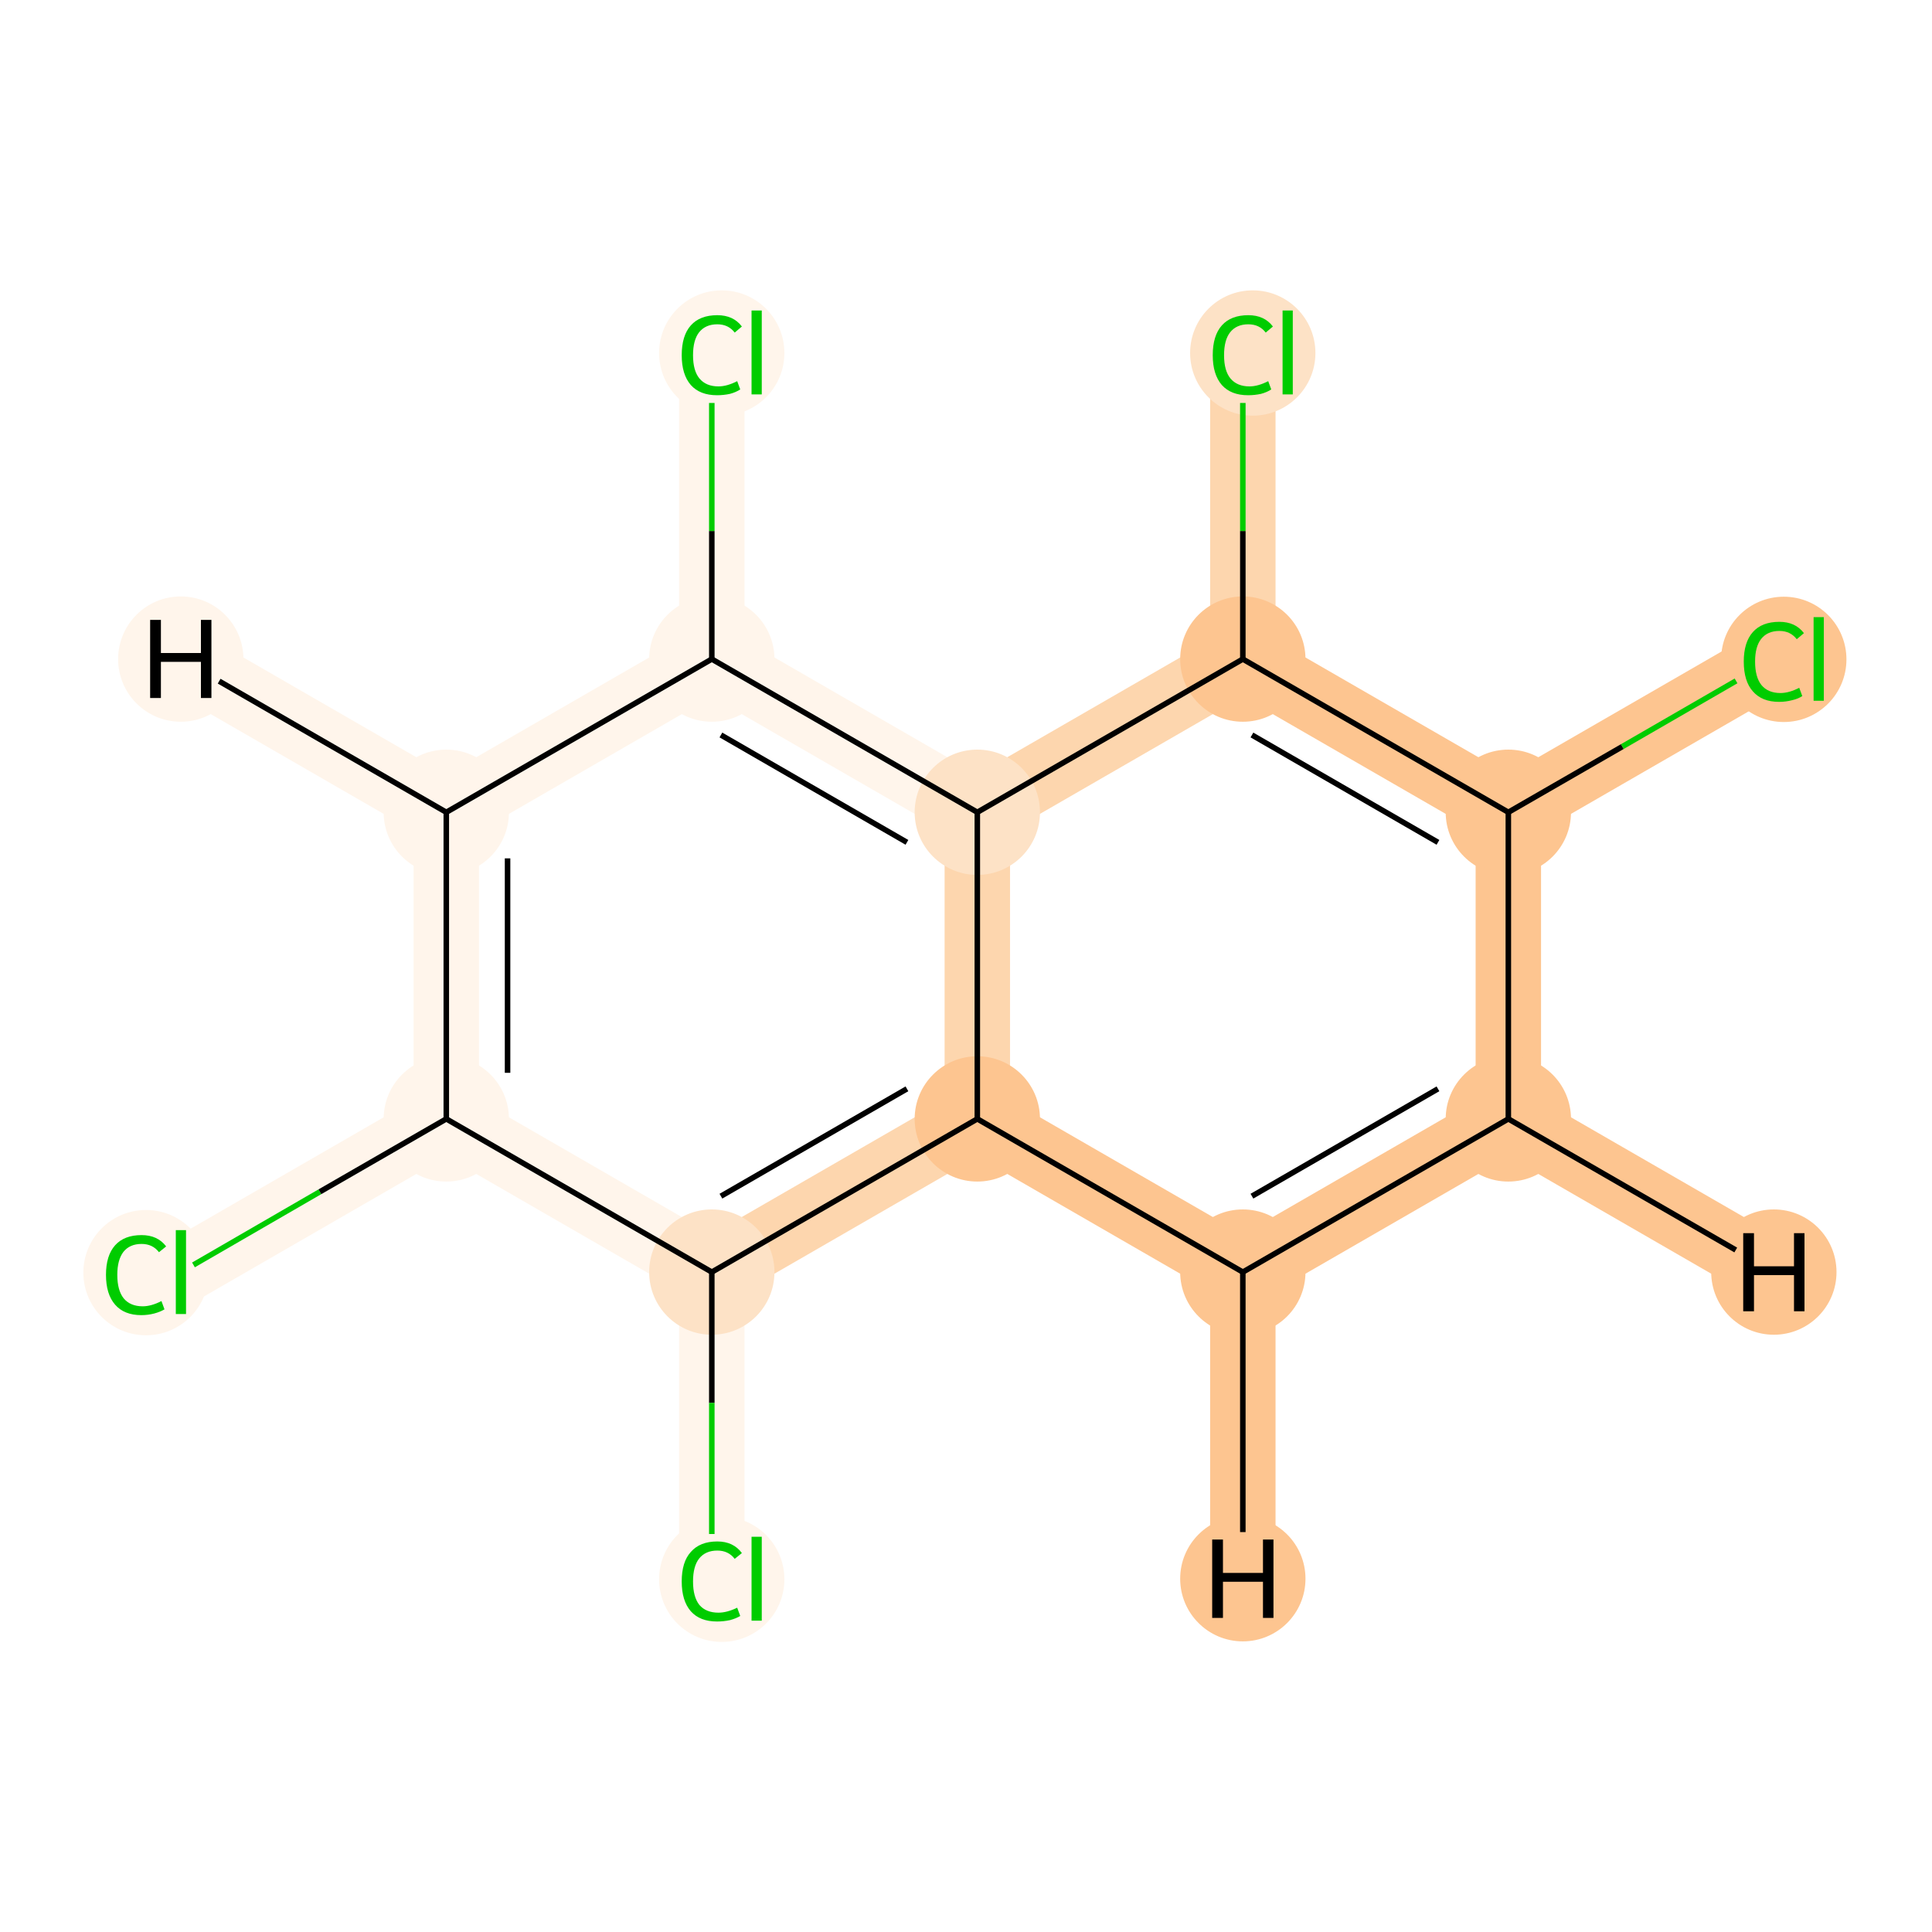<?xml version='1.0' encoding='iso-8859-1'?>
<svg version='1.1' baseProfile='full'
              xmlns='http://www.w3.org/2000/svg'
                      xmlns:rdkit='http://www.rdkit.org/xml'
                      xmlns:xlink='http://www.w3.org/1999/xlink'
                  xml:space='preserve'
width='700px' height='700px' viewBox='0 0 700 700'>
<!-- END OF HEADER -->
<rect style='opacity:1.0;fill:#FFFFFF;stroke:none' width='700.0' height='700.0' x='0.0' y='0.0'> </rect>
<path d='M 65.5,460.9 L 161.7,405.4' style='fill:none;fill-rule:evenodd;stroke:#FFF5EB;stroke-width:23.7px;stroke-linecap:butt;stroke-linejoin:miter;stroke-opacity:1' />
<path d='M 161.7,405.4 L 161.7,294.3' style='fill:none;fill-rule:evenodd;stroke:#FFF5EB;stroke-width:23.7px;stroke-linecap:butt;stroke-linejoin:miter;stroke-opacity:1' />
<path d='M 161.7,405.4 L 257.9,460.9' style='fill:none;fill-rule:evenodd;stroke:#FFF5EB;stroke-width:23.7px;stroke-linecap:butt;stroke-linejoin:miter;stroke-opacity:1' />
<path d='M 161.7,294.3 L 257.9,238.8' style='fill:none;fill-rule:evenodd;stroke:#FFF5EB;stroke-width:23.7px;stroke-linecap:butt;stroke-linejoin:miter;stroke-opacity:1' />
<path d='M 161.7,294.3 L 65.5,238.8' style='fill:none;fill-rule:evenodd;stroke:#FFF5EB;stroke-width:23.7px;stroke-linecap:butt;stroke-linejoin:miter;stroke-opacity:1' />
<path d='M 257.9,238.8 L 257.9,127.7' style='fill:none;fill-rule:evenodd;stroke:#FFF5EB;stroke-width:23.7px;stroke-linecap:butt;stroke-linejoin:miter;stroke-opacity:1' />
<path d='M 257.9,238.8 L 354.1,294.3' style='fill:none;fill-rule:evenodd;stroke:#FFF5EB;stroke-width:23.7px;stroke-linecap:butt;stroke-linejoin:miter;stroke-opacity:1' />
<path d='M 354.1,294.3 L 354.1,405.4' style='fill:none;fill-rule:evenodd;stroke:#FDD6AE;stroke-width:23.7px;stroke-linecap:butt;stroke-linejoin:miter;stroke-opacity:1' />
<path d='M 354.1,294.3 L 450.3,238.8' style='fill:none;fill-rule:evenodd;stroke:#FDD6AE;stroke-width:23.7px;stroke-linecap:butt;stroke-linejoin:miter;stroke-opacity:1' />
<path d='M 354.1,405.4 L 257.9,460.9' style='fill:none;fill-rule:evenodd;stroke:#FDD6AE;stroke-width:23.7px;stroke-linecap:butt;stroke-linejoin:miter;stroke-opacity:1' />
<path d='M 354.1,405.4 L 450.3,460.9' style='fill:none;fill-rule:evenodd;stroke:#FDC590;stroke-width:23.7px;stroke-linecap:butt;stroke-linejoin:miter;stroke-opacity:1' />
<path d='M 257.9,460.9 L 257.9,572.0' style='fill:none;fill-rule:evenodd;stroke:#FFF5EB;stroke-width:23.7px;stroke-linecap:butt;stroke-linejoin:miter;stroke-opacity:1' />
<path d='M 450.3,460.9 L 546.5,405.4' style='fill:none;fill-rule:evenodd;stroke:#FDC590;stroke-width:23.7px;stroke-linecap:butt;stroke-linejoin:miter;stroke-opacity:1' />
<path d='M 450.3,460.9 L 450.3,572.0' style='fill:none;fill-rule:evenodd;stroke:#FDC590;stroke-width:23.7px;stroke-linecap:butt;stroke-linejoin:miter;stroke-opacity:1' />
<path d='M 546.5,405.4 L 546.5,294.3' style='fill:none;fill-rule:evenodd;stroke:#FDC590;stroke-width:23.7px;stroke-linecap:butt;stroke-linejoin:miter;stroke-opacity:1' />
<path d='M 546.5,405.4 L 642.7,460.9' style='fill:none;fill-rule:evenodd;stroke:#FDC590;stroke-width:23.7px;stroke-linecap:butt;stroke-linejoin:miter;stroke-opacity:1' />
<path d='M 546.5,294.3 L 450.3,238.8' style='fill:none;fill-rule:evenodd;stroke:#FDC590;stroke-width:23.7px;stroke-linecap:butt;stroke-linejoin:miter;stroke-opacity:1' />
<path d='M 546.5,294.3 L 642.7,238.8' style='fill:none;fill-rule:evenodd;stroke:#FDC590;stroke-width:23.7px;stroke-linecap:butt;stroke-linejoin:miter;stroke-opacity:1' />
<path d='M 450.3,238.8 L 450.3,127.7' style='fill:none;fill-rule:evenodd;stroke:#FDD6AE;stroke-width:23.7px;stroke-linecap:butt;stroke-linejoin:miter;stroke-opacity:1' />
<ellipse cx='52.9' cy='461.1' rx='22.2' ry='22.2'  style='fill:#FFF5EB;fill-rule:evenodd;stroke:#FFF5EB;stroke-width:1.0px;stroke-linecap:butt;stroke-linejoin:miter;stroke-opacity:1' />
<ellipse cx='161.7' cy='405.4' rx='22.2' ry='22.2'  style='fill:#FFF5EB;fill-rule:evenodd;stroke:#FFF5EB;stroke-width:1.0px;stroke-linecap:butt;stroke-linejoin:miter;stroke-opacity:1' />
<ellipse cx='161.7' cy='294.3' rx='22.2' ry='22.2'  style='fill:#FFF5EB;fill-rule:evenodd;stroke:#FFF5EB;stroke-width:1.0px;stroke-linecap:butt;stroke-linejoin:miter;stroke-opacity:1' />
<ellipse cx='257.9' cy='238.8' rx='22.2' ry='22.2'  style='fill:#FFF5EB;fill-rule:evenodd;stroke:#FFF5EB;stroke-width:1.0px;stroke-linecap:butt;stroke-linejoin:miter;stroke-opacity:1' />
<ellipse cx='261.5' cy='127.9' rx='22.2' ry='22.2'  style='fill:#FFF5EB;fill-rule:evenodd;stroke:#FFF5EB;stroke-width:1.0px;stroke-linecap:butt;stroke-linejoin:miter;stroke-opacity:1' />
<ellipse cx='354.1' cy='294.3' rx='22.2' ry='22.2'  style='fill:#FDE2C6;fill-rule:evenodd;stroke:#FDE2C6;stroke-width:1.0px;stroke-linecap:butt;stroke-linejoin:miter;stroke-opacity:1' />
<ellipse cx='354.1' cy='405.4' rx='22.2' ry='22.2'  style='fill:#FDC590;fill-rule:evenodd;stroke:#FDC590;stroke-width:1.0px;stroke-linecap:butt;stroke-linejoin:miter;stroke-opacity:1' />
<ellipse cx='257.9' cy='460.9' rx='22.2' ry='22.2'  style='fill:#FDE2C6;fill-rule:evenodd;stroke:#FDE2C6;stroke-width:1.0px;stroke-linecap:butt;stroke-linejoin:miter;stroke-opacity:1' />
<ellipse cx='261.5' cy='572.2' rx='22.2' ry='22.2'  style='fill:#FFF5EB;fill-rule:evenodd;stroke:#FFF5EB;stroke-width:1.0px;stroke-linecap:butt;stroke-linejoin:miter;stroke-opacity:1' />
<ellipse cx='450.3' cy='460.9' rx='22.2' ry='22.2'  style='fill:#FDC590;fill-rule:evenodd;stroke:#FDC590;stroke-width:1.0px;stroke-linecap:butt;stroke-linejoin:miter;stroke-opacity:1' />
<ellipse cx='546.5' cy='405.4' rx='22.2' ry='22.2'  style='fill:#FDC590;fill-rule:evenodd;stroke:#FDC590;stroke-width:1.0px;stroke-linecap:butt;stroke-linejoin:miter;stroke-opacity:1' />
<ellipse cx='546.5' cy='294.3' rx='22.2' ry='22.2'  style='fill:#FDC590;fill-rule:evenodd;stroke:#FDC590;stroke-width:1.0px;stroke-linecap:butt;stroke-linejoin:miter;stroke-opacity:1' />
<ellipse cx='450.3' cy='238.8' rx='22.2' ry='22.2'  style='fill:#FDC590;fill-rule:evenodd;stroke:#FDC590;stroke-width:1.0px;stroke-linecap:butt;stroke-linejoin:miter;stroke-opacity:1' />
<ellipse cx='453.9' cy='127.9' rx='22.2' ry='22.2'  style='fill:#FDE2C6;fill-rule:evenodd;stroke:#FDE2C6;stroke-width:1.0px;stroke-linecap:butt;stroke-linejoin:miter;stroke-opacity:1' />
<ellipse cx='646.3' cy='238.9' rx='22.2' ry='22.2'  style='fill:#FDC590;fill-rule:evenodd;stroke:#FDC590;stroke-width:1.0px;stroke-linecap:butt;stroke-linejoin:miter;stroke-opacity:1' />
<ellipse cx='65.5' cy='238.8' rx='22.2' ry='22.2'  style='fill:#FFF5EB;fill-rule:evenodd;stroke:#FFF5EB;stroke-width:1.0px;stroke-linecap:butt;stroke-linejoin:miter;stroke-opacity:1' />
<ellipse cx='450.3' cy='572.0' rx='22.2' ry='22.2'  style='fill:#FDC590;fill-rule:evenodd;stroke:#FDC590;stroke-width:1.0px;stroke-linecap:butt;stroke-linejoin:miter;stroke-opacity:1' />
<ellipse cx='642.7' cy='460.9' rx='22.2' ry='22.2'  style='fill:#FDC590;fill-rule:evenodd;stroke:#FDC590;stroke-width:1.0px;stroke-linecap:butt;stroke-linejoin:miter;stroke-opacity:1' />
<path class='bond-0 atom-0 atom-1' d='M 70.1,458.3 L 115.9,431.8' style='fill:none;fill-rule:evenodd;stroke:#00CC00;stroke-width:2.0px;stroke-linecap:butt;stroke-linejoin:miter;stroke-opacity:1' />
<path class='bond-0 atom-0 atom-1' d='M 115.9,431.8 L 161.7,405.4' style='fill:none;fill-rule:evenodd;stroke:#000000;stroke-width:2.0px;stroke-linecap:butt;stroke-linejoin:miter;stroke-opacity:1' />
<path class='bond-1 atom-1 atom-2' d='M 161.7,405.4 L 161.7,294.3' style='fill:none;fill-rule:evenodd;stroke:#000000;stroke-width:2.0px;stroke-linecap:butt;stroke-linejoin:miter;stroke-opacity:1' />
<path class='bond-1 atom-1 atom-2' d='M 183.9,388.7 L 183.9,311.0' style='fill:none;fill-rule:evenodd;stroke:#000000;stroke-width:2.0px;stroke-linecap:butt;stroke-linejoin:miter;stroke-opacity:1' />
<path class='bond-14 atom-7 atom-1' d='M 257.9,460.9 L 161.7,405.4' style='fill:none;fill-rule:evenodd;stroke:#000000;stroke-width:2.0px;stroke-linecap:butt;stroke-linejoin:miter;stroke-opacity:1' />
<path class='bond-2 atom-2 atom-3' d='M 161.7,294.3 L 257.9,238.8' style='fill:none;fill-rule:evenodd;stroke:#000000;stroke-width:2.0px;stroke-linecap:butt;stroke-linejoin:miter;stroke-opacity:1' />
<path class='bond-16 atom-2 atom-15' d='M 161.7,294.3 L 79.4,246.8' style='fill:none;fill-rule:evenodd;stroke:#000000;stroke-width:2.0px;stroke-linecap:butt;stroke-linejoin:miter;stroke-opacity:1' />
<path class='bond-3 atom-3 atom-4' d='M 257.9,238.8 L 257.9,192.4' style='fill:none;fill-rule:evenodd;stroke:#000000;stroke-width:2.0px;stroke-linecap:butt;stroke-linejoin:miter;stroke-opacity:1' />
<path class='bond-3 atom-3 atom-4' d='M 257.9,192.4 L 257.9,146.0' style='fill:none;fill-rule:evenodd;stroke:#00CC00;stroke-width:2.0px;stroke-linecap:butt;stroke-linejoin:miter;stroke-opacity:1' />
<path class='bond-4 atom-3 atom-5' d='M 257.9,238.8 L 354.1,294.3' style='fill:none;fill-rule:evenodd;stroke:#000000;stroke-width:2.0px;stroke-linecap:butt;stroke-linejoin:miter;stroke-opacity:1' />
<path class='bond-4 atom-3 atom-5' d='M 261.2,266.3 L 328.6,305.2' style='fill:none;fill-rule:evenodd;stroke:#000000;stroke-width:2.0px;stroke-linecap:butt;stroke-linejoin:miter;stroke-opacity:1' />
<path class='bond-5 atom-5 atom-6' d='M 354.1,294.3 L 354.1,405.4' style='fill:none;fill-rule:evenodd;stroke:#000000;stroke-width:2.0px;stroke-linecap:butt;stroke-linejoin:miter;stroke-opacity:1' />
<path class='bond-15 atom-12 atom-5' d='M 450.3,238.8 L 354.1,294.3' style='fill:none;fill-rule:evenodd;stroke:#000000;stroke-width:2.0px;stroke-linecap:butt;stroke-linejoin:miter;stroke-opacity:1' />
<path class='bond-6 atom-6 atom-7' d='M 354.1,405.4 L 257.9,460.9' style='fill:none;fill-rule:evenodd;stroke:#000000;stroke-width:2.0px;stroke-linecap:butt;stroke-linejoin:miter;stroke-opacity:1' />
<path class='bond-6 atom-6 atom-7' d='M 328.6,394.5 L 261.2,433.4' style='fill:none;fill-rule:evenodd;stroke:#000000;stroke-width:2.0px;stroke-linecap:butt;stroke-linejoin:miter;stroke-opacity:1' />
<path class='bond-8 atom-6 atom-9' d='M 354.1,405.4 L 450.3,460.9' style='fill:none;fill-rule:evenodd;stroke:#000000;stroke-width:2.0px;stroke-linecap:butt;stroke-linejoin:miter;stroke-opacity:1' />
<path class='bond-7 atom-7 atom-8' d='M 257.9,460.9 L 257.9,508.3' style='fill:none;fill-rule:evenodd;stroke:#000000;stroke-width:2.0px;stroke-linecap:butt;stroke-linejoin:miter;stroke-opacity:1' />
<path class='bond-7 atom-7 atom-8' d='M 257.9,508.3 L 257.9,555.8' style='fill:none;fill-rule:evenodd;stroke:#00CC00;stroke-width:2.0px;stroke-linecap:butt;stroke-linejoin:miter;stroke-opacity:1' />
<path class='bond-9 atom-9 atom-10' d='M 450.3,460.9 L 546.5,405.4' style='fill:none;fill-rule:evenodd;stroke:#000000;stroke-width:2.0px;stroke-linecap:butt;stroke-linejoin:miter;stroke-opacity:1' />
<path class='bond-9 atom-9 atom-10' d='M 453.6,433.4 L 521.0,394.5' style='fill:none;fill-rule:evenodd;stroke:#000000;stroke-width:2.0px;stroke-linecap:butt;stroke-linejoin:miter;stroke-opacity:1' />
<path class='bond-17 atom-9 atom-16' d='M 450.3,460.9 L 450.3,555.1' style='fill:none;fill-rule:evenodd;stroke:#000000;stroke-width:2.0px;stroke-linecap:butt;stroke-linejoin:miter;stroke-opacity:1' />
<path class='bond-10 atom-10 atom-11' d='M 546.5,405.4 L 546.5,294.3' style='fill:none;fill-rule:evenodd;stroke:#000000;stroke-width:2.0px;stroke-linecap:butt;stroke-linejoin:miter;stroke-opacity:1' />
<path class='bond-18 atom-10 atom-17' d='M 546.5,405.4 L 628.9,452.9' style='fill:none;fill-rule:evenodd;stroke:#000000;stroke-width:2.0px;stroke-linecap:butt;stroke-linejoin:miter;stroke-opacity:1' />
<path class='bond-11 atom-11 atom-12' d='M 546.5,294.3 L 450.3,238.8' style='fill:none;fill-rule:evenodd;stroke:#000000;stroke-width:2.0px;stroke-linecap:butt;stroke-linejoin:miter;stroke-opacity:1' />
<path class='bond-11 atom-11 atom-12' d='M 521.0,305.2 L 453.6,266.3' style='fill:none;fill-rule:evenodd;stroke:#000000;stroke-width:2.0px;stroke-linecap:butt;stroke-linejoin:miter;stroke-opacity:1' />
<path class='bond-13 atom-11 atom-14' d='M 546.5,294.3 L 587.8,270.5' style='fill:none;fill-rule:evenodd;stroke:#000000;stroke-width:2.0px;stroke-linecap:butt;stroke-linejoin:miter;stroke-opacity:1' />
<path class='bond-13 atom-11 atom-14' d='M 587.8,270.5 L 629.0,246.7' style='fill:none;fill-rule:evenodd;stroke:#00CC00;stroke-width:2.0px;stroke-linecap:butt;stroke-linejoin:miter;stroke-opacity:1' />
<path class='bond-12 atom-12 atom-13' d='M 450.3,238.8 L 450.3,192.4' style='fill:none;fill-rule:evenodd;stroke:#000000;stroke-width:2.0px;stroke-linecap:butt;stroke-linejoin:miter;stroke-opacity:1' />
<path class='bond-12 atom-12 atom-13' d='M 450.3,192.4 L 450.3,146.0' style='fill:none;fill-rule:evenodd;stroke:#00CC00;stroke-width:2.0px;stroke-linecap:butt;stroke-linejoin:miter;stroke-opacity:1' />
<path  class='atom-0' d='M 38.4 461.9
Q 38.4 454.9, 41.7 451.2
Q 45.0 447.5, 51.3 447.5
Q 57.1 447.5, 60.2 451.6
L 57.6 453.7
Q 55.3 450.7, 51.3 450.7
Q 47.0 450.7, 44.7 453.6
Q 42.5 456.5, 42.5 461.9
Q 42.5 467.5, 44.8 470.4
Q 47.2 473.3, 51.7 473.3
Q 54.8 473.3, 58.5 471.4
L 59.6 474.4
Q 58.1 475.3, 55.9 475.9
Q 53.6 476.5, 51.2 476.5
Q 45.0 476.5, 41.7 472.7
Q 38.4 468.9, 38.4 461.9
' fill='#00CC00'/>
<path  class='atom-0' d='M 63.7 445.7
L 67.4 445.7
L 67.4 476.1
L 63.7 476.1
L 63.7 445.7
' fill='#00CC00'/>
<path  class='atom-4' d='M 247.0 128.7
Q 247.0 121.6, 250.3 117.9
Q 253.6 114.2, 259.9 114.2
Q 265.7 114.2, 268.8 118.3
L 266.2 120.5
Q 263.9 117.5, 259.9 117.5
Q 255.6 117.5, 253.3 120.4
Q 251.1 123.2, 251.1 128.7
Q 251.1 134.3, 253.4 137.1
Q 255.8 140.0, 260.3 140.0
Q 263.4 140.0, 267.1 138.1
L 268.2 141.1
Q 266.7 142.1, 264.5 142.7
Q 262.2 143.2, 259.8 143.2
Q 253.6 143.2, 250.3 139.5
Q 247.0 135.7, 247.0 128.7
' fill='#00CC00'/>
<path  class='atom-4' d='M 272.3 112.5
L 276.0 112.5
L 276.0 142.9
L 272.3 142.9
L 272.3 112.5
' fill='#00CC00'/>
<path  class='atom-8' d='M 247.0 573.0
Q 247.0 565.9, 250.3 562.3
Q 253.6 558.5, 259.9 558.5
Q 265.7 558.5, 268.8 562.7
L 266.2 564.8
Q 263.9 561.8, 259.9 561.8
Q 255.6 561.8, 253.3 564.7
Q 251.1 567.5, 251.1 573.0
Q 251.1 578.6, 253.4 581.5
Q 255.8 584.3, 260.3 584.3
Q 263.4 584.3, 267.1 582.5
L 268.2 585.5
Q 266.7 586.4, 264.5 587.0
Q 262.2 587.5, 259.8 587.5
Q 253.6 587.5, 250.3 583.8
Q 247.0 580.0, 247.0 573.0
' fill='#00CC00'/>
<path  class='atom-8' d='M 272.3 556.8
L 276.0 556.8
L 276.0 587.2
L 272.3 587.2
L 272.3 556.8
' fill='#00CC00'/>
<path  class='atom-13' d='M 439.4 128.7
Q 439.4 121.6, 442.7 117.9
Q 446.0 114.2, 452.3 114.2
Q 458.1 114.2, 461.2 118.3
L 458.6 120.5
Q 456.3 117.5, 452.3 117.5
Q 448.0 117.5, 445.7 120.4
Q 443.5 123.2, 443.5 128.7
Q 443.5 134.3, 445.8 137.1
Q 448.2 140.0, 452.7 140.0
Q 455.8 140.0, 459.5 138.1
L 460.6 141.1
Q 459.1 142.1, 456.9 142.7
Q 454.6 143.2, 452.2 143.2
Q 446.0 143.2, 442.7 139.5
Q 439.4 135.7, 439.4 128.7
' fill='#00CC00'/>
<path  class='atom-13' d='M 464.7 112.5
L 468.4 112.5
L 468.4 142.9
L 464.7 142.9
L 464.7 112.5
' fill='#00CC00'/>
<path  class='atom-14' d='M 631.8 239.7
Q 631.8 232.7, 635.1 229.0
Q 638.4 225.3, 644.7 225.3
Q 650.5 225.3, 653.6 229.4
L 651.0 231.6
Q 648.7 228.6, 644.7 228.6
Q 640.4 228.6, 638.1 231.5
Q 635.9 234.3, 635.9 239.7
Q 635.9 245.3, 638.2 248.2
Q 640.6 251.1, 645.1 251.1
Q 648.2 251.1, 651.9 249.2
L 653.0 252.2
Q 651.5 253.2, 649.3 253.7
Q 647.0 254.3, 644.6 254.3
Q 638.4 254.3, 635.1 250.5
Q 631.8 246.8, 631.8 239.7
' fill='#00CC00'/>
<path  class='atom-14' d='M 657.1 223.6
L 660.8 223.6
L 660.8 253.9
L 657.1 253.9
L 657.1 223.6
' fill='#00CC00'/>
<path  class='atom-15' d='M 54.4 224.6
L 58.3 224.6
L 58.3 236.6
L 72.8 236.6
L 72.8 224.6
L 76.6 224.6
L 76.6 252.9
L 72.8 252.9
L 72.8 239.8
L 58.3 239.8
L 58.3 252.9
L 54.4 252.9
L 54.4 224.6
' fill='#000000'/>
<path  class='atom-16' d='M 439.2 557.8
L 443.1 557.8
L 443.1 569.9
L 457.6 569.9
L 457.6 557.8
L 461.4 557.8
L 461.4 586.2
L 457.6 586.2
L 457.6 573.1
L 443.1 573.1
L 443.1 586.2
L 439.2 586.2
L 439.2 557.8
' fill='#000000'/>
<path  class='atom-17' d='M 631.6 446.8
L 635.5 446.8
L 635.5 458.8
L 650.0 458.8
L 650.0 446.8
L 653.8 446.8
L 653.8 475.1
L 650.0 475.1
L 650.0 462.0
L 635.5 462.0
L 635.5 475.1
L 631.6 475.1
L 631.6 446.8
' fill='#000000'/>
</svg>
